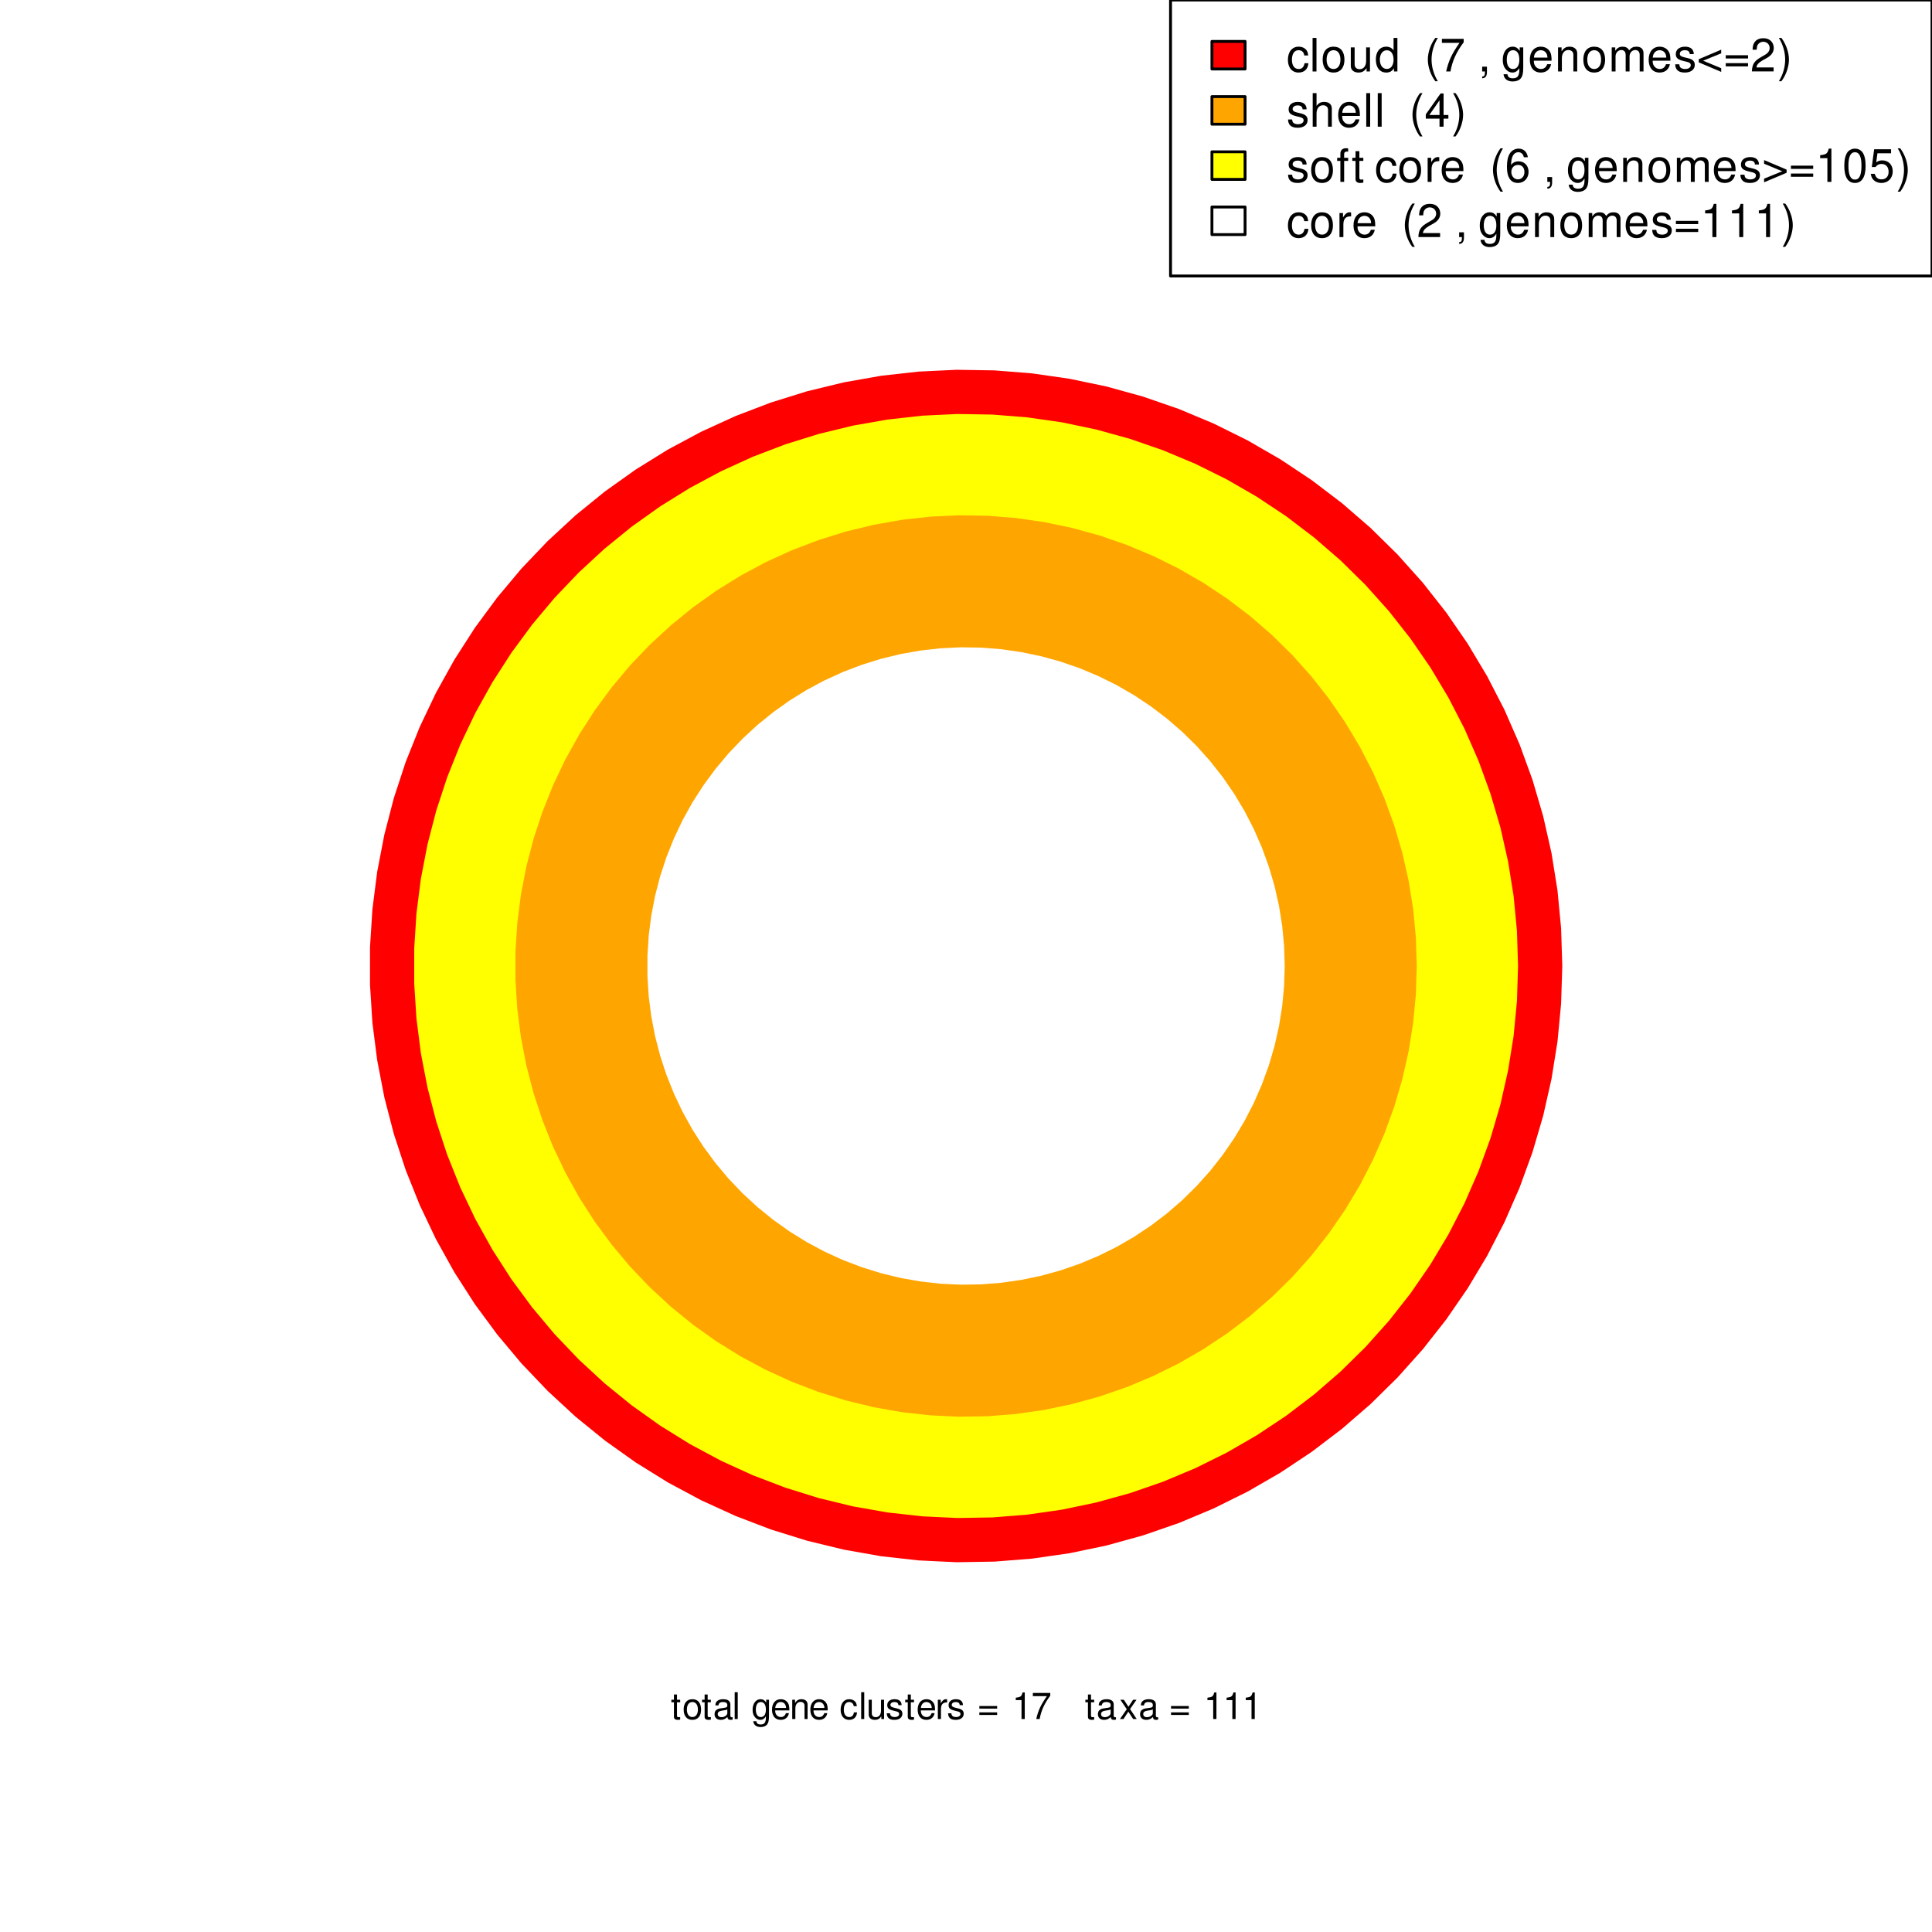 <?xml version="1.0" encoding="UTF-8"?>
<svg xmlns="http://www.w3.org/2000/svg" xmlns:xlink="http://www.w3.org/1999/xlink" width="504pt" height="504pt" viewBox="0 0 504 504" version="1.1">
<defs>
<g>
<symbol overflow="visible" id="glyph0-0">
<path style="stroke:none;" d=""/>
</symbol>
<symbol overflow="visible" id="glyph0-1">
<path style="stroke:none;" d="M 2.438 -5.031 L 1.609 -5.031 L 1.609 -6.406 L 0.812 -6.406 L 0.812 -5.031 L 0.141 -5.031 L 0.141 -4.375 L 0.812 -4.375 L 0.812 -0.578 C 0.812 -0.062 1.156 0.219 1.781 0.219 C 2 0.219 2.172 0.203 2.438 0.156 L 2.438 -0.516 C 2.328 -0.484 2.219 -0.484 2.047 -0.484 C 1.703 -0.484 1.609 -0.578 1.609 -0.938 L 1.609 -4.375 L 2.438 -4.375 Z M 2.438 -5.031 "/>
</symbol>
<symbol overflow="visible" id="glyph0-2">
<path style="stroke:none;" d="M 2.609 -5.172 C 1.188 -5.172 0.344 -4.156 0.344 -2.469 C 0.344 -0.781 1.188 0.219 2.625 0.219 C 4.031 0.219 4.891 -0.781 4.891 -2.438 C 4.891 -4.188 4.062 -5.172 2.609 -5.172 Z M 2.625 -4.438 C 3.516 -4.438 4.062 -3.688 4.062 -2.453 C 4.062 -1.25 3.5 -0.516 2.625 -0.516 C 1.734 -0.516 1.188 -1.25 1.188 -2.469 C 1.188 -3.688 1.734 -4.438 2.625 -4.438 Z M 2.625 -4.438 "/>
</symbol>
<symbol overflow="visible" id="glyph0-3">
<path style="stroke:none;" d="M 5.125 -0.469 C 5.047 -0.453 5.016 -0.453 4.953 -0.453 C 4.688 -0.453 4.531 -0.594 4.531 -0.844 L 4.531 -3.797 C 4.531 -4.688 3.875 -5.172 2.641 -5.172 C 1.906 -5.172 1.312 -4.953 0.969 -4.578 C 0.734 -4.328 0.641 -4.031 0.625 -3.547 L 1.422 -3.547 C 1.5 -4.156 1.859 -4.438 2.609 -4.438 C 3.344 -4.438 3.734 -4.156 3.734 -3.688 L 3.734 -3.469 C 3.719 -3.125 3.547 -3 2.891 -2.922 C 1.766 -2.766 1.594 -2.734 1.281 -2.609 C 0.703 -2.359 0.406 -1.922 0.406 -1.266 C 0.406 -0.359 1.031 0.219 2.047 0.219 C 2.688 0.219 3.188 0 3.766 -0.516 C 3.812 0 4.062 0.219 4.578 0.219 C 4.766 0.219 4.859 0.203 5.125 0.141 Z M 3.734 -1.578 C 3.734 -1.312 3.656 -1.156 3.422 -0.938 C 3.094 -0.641 2.703 -0.484 2.219 -0.484 C 1.609 -0.484 1.234 -0.781 1.234 -1.281 C 1.234 -1.812 1.578 -2.078 2.453 -2.203 C 3.297 -2.328 3.469 -2.359 3.734 -2.484 Z M 3.734 -1.578 "/>
</symbol>
<symbol overflow="visible" id="glyph0-4">
<path style="stroke:none;" d="M 1.453 -7 L 0.656 -7 L 0.656 0 L 1.453 0 Z M 1.453 -7 "/>
</symbol>
<symbol overflow="visible" id="glyph0-5">
<path style="stroke:none;" d=""/>
</symbol>
<symbol overflow="visible" id="glyph0-6">
<path style="stroke:none;" d="M 3.875 -5.031 L 3.875 -4.297 C 3.469 -4.906 3.031 -5.172 2.391 -5.172 C 1.188 -5.172 0.328 -4.031 0.328 -2.422 C 0.328 -1.578 0.531 -0.969 0.969 -0.453 C 1.344 -0.016 1.828 0.219 2.344 0.219 C 2.938 0.219 3.375 -0.047 3.797 -0.688 L 3.797 -0.422 C 3.797 0.922 3.422 1.422 2.422 1.422 C 1.75 1.422 1.391 1.156 1.312 0.578 L 0.5 0.578 C 0.578 1.5 1.312 2.094 2.406 2.094 C 3.141 2.094 3.766 1.859 4.094 1.453 C 4.469 0.984 4.609 0.359 4.609 -0.828 L 4.609 -5.031 Z M 2.469 -4.438 C 3.312 -4.438 3.797 -3.719 3.797 -2.453 C 3.797 -1.234 3.312 -0.516 2.469 -0.516 C 1.656 -0.516 1.172 -1.234 1.172 -2.469 C 1.172 -3.703 1.656 -4.438 2.469 -4.438 Z M 2.469 -4.438 "/>
</symbol>
<symbol overflow="visible" id="glyph0-7">
<path style="stroke:none;" d="M 4.922 -2.25 C 4.922 -3.016 4.859 -3.469 4.719 -3.844 C 4.391 -4.672 3.625 -5.172 2.688 -5.172 C 1.281 -5.172 0.391 -4.109 0.391 -2.453 C 0.391 -0.781 1.25 0.219 2.672 0.219 C 3.812 0.219 4.609 -0.438 4.812 -1.531 L 4.016 -1.531 C 3.797 -0.859 3.344 -0.516 2.703 -0.516 C 2.188 -0.516 1.75 -0.75 1.484 -1.172 C 1.297 -1.453 1.234 -1.75 1.219 -2.25 Z M 1.234 -2.891 C 1.312 -3.828 1.875 -4.438 2.672 -4.438 C 3.484 -4.438 4.062 -3.797 4.062 -2.891 Z M 1.234 -2.891 "/>
</symbol>
<symbol overflow="visible" id="glyph0-8">
<path style="stroke:none;" d="M 0.672 -5.031 L 0.672 0 L 1.484 0 L 1.484 -2.766 C 1.484 -3.797 2.016 -4.469 2.844 -4.469 C 3.469 -4.469 3.875 -4.094 3.875 -3.484 L 3.875 0 L 4.672 0 L 4.672 -3.797 C 4.672 -4.641 4.047 -5.172 3.078 -5.172 C 2.328 -5.172 1.859 -4.891 1.406 -4.188 L 1.406 -5.031 Z M 0.672 -5.031 "/>
</symbol>
<symbol overflow="visible" id="glyph0-9">
<path style="stroke:none;" d="M 4.516 -3.344 C 4.484 -3.828 4.375 -4.141 4.188 -4.422 C 3.844 -4.891 3.234 -5.172 2.531 -5.172 C 1.172 -5.172 0.297 -4.094 0.297 -2.422 C 0.297 -0.812 1.156 0.219 2.516 0.219 C 3.719 0.219 4.484 -0.5 4.578 -1.734 L 3.766 -1.734 C 3.641 -0.922 3.219 -0.516 2.547 -0.516 C 1.656 -0.516 1.125 -1.234 1.125 -2.422 C 1.125 -3.688 1.656 -4.438 2.516 -4.438 C 3.188 -4.438 3.609 -4.031 3.719 -3.344 Z M 4.516 -3.344 "/>
</symbol>
<symbol overflow="visible" id="glyph0-10">
<path style="stroke:none;" d="M 4.625 0 L 4.625 -5.031 L 3.828 -5.031 L 3.828 -2.172 C 3.828 -1.156 3.297 -0.484 2.453 -0.484 C 1.828 -0.484 1.422 -0.859 1.422 -1.469 L 1.422 -5.031 L 0.625 -5.031 L 0.625 -1.156 C 0.625 -0.312 1.25 0.219 2.219 0.219 C 2.969 0.219 3.438 -0.031 3.906 -0.703 L 3.906 0 Z M 4.625 0 "/>
</symbol>
<symbol overflow="visible" id="glyph0-11">
<path style="stroke:none;" d="M 4.203 -3.625 C 4.188 -4.609 3.547 -5.172 2.375 -5.172 C 1.203 -5.172 0.453 -4.562 0.453 -3.641 C 0.453 -2.844 0.859 -2.469 2.047 -2.188 L 2.797 -2 C 3.344 -1.875 3.562 -1.672 3.562 -1.312 C 3.562 -0.828 3.094 -0.516 2.391 -0.516 C 1.969 -0.516 1.609 -0.641 1.406 -0.859 C 1.281 -1 1.219 -1.141 1.172 -1.5 L 0.328 -1.5 C 0.359 -0.328 1.016 0.219 2.328 0.219 C 3.594 0.219 4.406 -0.406 4.406 -1.375 C 4.406 -2.125 3.984 -2.531 2.984 -2.766 L 2.219 -2.953 C 1.562 -3.109 1.281 -3.312 1.281 -3.672 C 1.281 -4.141 1.703 -4.438 2.344 -4.438 C 3 -4.438 3.344 -4.156 3.359 -3.625 Z M 4.203 -3.625 "/>
</symbol>
<symbol overflow="visible" id="glyph0-12">
<path style="stroke:none;" d="M 0.656 -5.031 L 0.656 0 L 1.469 0 L 1.469 -2.609 C 1.484 -3.812 1.969 -4.359 3.078 -4.328 L 3.078 -5.141 C 2.938 -5.156 2.875 -5.172 2.766 -5.172 C 2.25 -5.172 1.859 -4.859 1.406 -4.109 L 1.406 -5.031 Z M 0.656 -5.031 "/>
</symbol>
<symbol overflow="visible" id="glyph0-13">
<path style="stroke:none;" d="M 5.125 -3.391 L 0.484 -3.391 L 0.484 -2.719 L 5.125 -2.719 Z M 5.125 -1.734 L 0.484 -1.734 L 0.484 -1.062 L 5.125 -1.062 Z M 5.125 -1.734 "/>
</symbol>
<symbol overflow="visible" id="glyph0-14">
<path style="stroke:none;" d="M 2.484 -4.938 L 2.484 0 L 3.328 0 L 3.328 -6.938 L 2.766 -6.938 C 2.469 -5.875 2.281 -5.734 0.984 -5.562 L 0.984 -4.938 Z M 2.484 -4.938 "/>
</symbol>
<symbol overflow="visible" id="glyph0-15">
<path style="stroke:none;" d="M 4.984 -6.797 L 0.438 -6.797 L 0.438 -5.969 L 4.109 -5.969 C 2.5 -3.656 1.828 -2.234 1.328 0 L 2.219 0 C 2.594 -2.172 3.453 -4.047 4.984 -6.094 Z M 4.984 -6.797 "/>
</symbol>
<symbol overflow="visible" id="glyph0-16">
<path style="stroke:none;" d="M 2.797 -2.594 L 4.484 -5.031 L 3.594 -5.031 L 2.375 -3.203 L 1.172 -5.031 L 0.266 -5.031 L 1.938 -2.562 L 0.156 0 L 1.078 0 L 2.344 -1.922 L 3.609 0 L 4.531 0 Z M 2.797 -2.594 "/>
</symbol>
<symbol overflow="visible" id="glyph1-0">
<path style="stroke:none;" d=""/>
</symbol>
<symbol overflow="visible" id="glyph1-1">
<path style="stroke:none;" d="M 5.656 -4.172 C 5.609 -4.781 5.469 -5.188 5.234 -5.531 C 4.797 -6.125 4.047 -6.469 3.172 -6.469 C 1.469 -6.469 0.375 -5.125 0.375 -3.031 C 0.375 -1.016 1.453 0.281 3.156 0.281 C 4.656 0.281 5.609 -0.625 5.719 -2.156 L 4.719 -2.156 C 4.547 -1.156 4.031 -0.641 3.188 -0.641 C 2.078 -0.641 1.422 -1.547 1.422 -3.031 C 1.422 -4.609 2.062 -5.547 3.156 -5.547 C 4 -5.547 4.531 -5.047 4.641 -4.172 Z M 5.656 -4.172 "/>
</symbol>
<symbol overflow="visible" id="glyph1-2">
<path style="stroke:none;" d="M 1.828 -8.75 L 0.812 -8.75 L 0.812 0 L 1.828 0 Z M 1.828 -8.75 "/>
</symbol>
<symbol overflow="visible" id="glyph1-3">
<path style="stroke:none;" d="M 3.266 -6.469 C 1.484 -6.469 0.438 -5.203 0.438 -3.094 C 0.438 -0.969 1.484 0.281 3.281 0.281 C 5.047 0.281 6.125 -0.984 6.125 -3.047 C 6.125 -5.234 5.094 -6.469 3.266 -6.469 Z M 3.281 -5.547 C 4.406 -5.547 5.078 -4.625 5.078 -3.062 C 5.078 -1.578 4.375 -0.641 3.281 -0.641 C 2.156 -0.641 1.469 -1.578 1.469 -3.094 C 1.469 -4.625 2.156 -5.547 3.281 -5.547 Z M 3.281 -5.547 "/>
</symbol>
<symbol overflow="visible" id="glyph1-4">
<path style="stroke:none;" d="M 5.781 0 L 5.781 -6.281 L 4.781 -6.281 L 4.781 -2.719 C 4.781 -1.438 4.109 -0.594 3.078 -0.594 C 2.281 -0.594 1.781 -1.078 1.781 -1.844 L 1.781 -6.281 L 0.781 -6.281 L 0.781 -1.438 C 0.781 -0.391 1.562 0.281 2.781 0.281 C 3.703 0.281 4.297 -0.047 4.891 -0.875 L 4.891 0 Z M 5.781 0 "/>
</symbol>
<symbol overflow="visible" id="glyph1-5">
<path style="stroke:none;" d="M 5.938 -8.75 L 4.938 -8.75 L 4.938 -5.5 C 4.531 -6.125 3.859 -6.469 3.016 -6.469 C 1.375 -6.469 0.312 -5.156 0.312 -3.156 C 0.312 -1.031 1.344 0.281 3.047 0.281 C 3.906 0.281 4.516 -0.047 5.047 -0.828 L 5.047 0 L 5.938 0 Z M 3.188 -5.531 C 4.266 -5.531 4.938 -4.578 4.938 -3.078 C 4.938 -1.625 4.25 -0.656 3.188 -0.656 C 2.094 -0.656 1.359 -1.625 1.359 -3.094 C 1.359 -4.562 2.094 -5.531 3.188 -5.531 Z M 3.188 -5.531 "/>
</symbol>
<symbol overflow="visible" id="glyph1-6">
<path style="stroke:none;" d=""/>
</symbol>
<symbol overflow="visible" id="glyph1-7">
<path style="stroke:none;" d="M 2.828 -8.75 C 1.625 -7.172 0.875 -4.984 0.875 -3.109 C 0.875 -1.219 1.625 0.969 2.828 2.547 L 3.484 2.547 C 2.438 0.828 1.844 -1.188 1.844 -3.109 C 1.844 -5.016 2.438 -7.047 3.484 -8.75 Z M 2.828 -8.75 "/>
</symbol>
<symbol overflow="visible" id="glyph1-8">
<path style="stroke:none;" d="M 6.234 -8.516 L 0.547 -8.516 L 0.547 -7.469 L 5.141 -7.469 C 3.125 -4.578 2.297 -2.797 1.656 0 L 2.781 0 C 3.25 -2.719 4.312 -5.062 6.234 -7.625 Z M 6.234 -8.516 "/>
</symbol>
<symbol overflow="visible" id="glyph1-9">
<path style="stroke:none;" d="M 1.047 -1.25 L 1.047 0 L 1.766 0 L 1.766 0.219 C 1.766 1.047 1.609 1.281 1.047 1.312 L 1.047 1.766 C 1.844 1.781 2.297 1.219 2.297 0.188 L 2.297 -1.25 Z M 1.047 -1.25 "/>
</symbol>
<symbol overflow="visible" id="glyph1-10">
<path style="stroke:none;" d="M 4.844 -6.281 L 4.844 -5.375 C 4.344 -6.125 3.797 -6.469 3 -6.469 C 1.469 -6.469 0.422 -5.047 0.422 -3.031 C 0.422 -1.984 0.672 -1.219 1.219 -0.578 C 1.688 -0.031 2.281 0.281 2.922 0.281 C 3.688 0.281 4.219 -0.062 4.75 -0.859 L 4.75 -0.531 C 4.75 1.156 4.281 1.781 3.031 1.781 C 2.188 1.781 1.734 1.438 1.641 0.719 L 0.625 0.719 C 0.719 1.891 1.641 2.609 3.016 2.609 C 3.938 2.609 4.703 2.312 5.109 1.812 C 5.594 1.219 5.766 0.438 5.766 -1.031 L 5.766 -6.281 Z M 3.094 -5.547 C 4.156 -5.547 4.75 -4.656 4.75 -3.062 C 4.75 -1.531 4.141 -0.641 3.094 -0.641 C 2.062 -0.641 1.469 -1.547 1.469 -3.094 C 1.469 -4.625 2.062 -5.547 3.094 -5.547 Z M 3.094 -5.547 "/>
</symbol>
<symbol overflow="visible" id="glyph1-11">
<path style="stroke:none;" d="M 6.156 -2.812 C 6.156 -3.766 6.078 -4.344 5.906 -4.812 C 5.5 -5.844 4.531 -6.469 3.359 -6.469 C 1.609 -6.469 0.484 -5.141 0.484 -3.062 C 0.484 -0.984 1.562 0.281 3.344 0.281 C 4.781 0.281 5.766 -0.547 6.031 -1.906 L 5.016 -1.906 C 4.734 -1.078 4.172 -0.641 3.375 -0.641 C 2.734 -0.641 2.203 -0.938 1.859 -1.469 C 1.625 -1.828 1.531 -2.188 1.531 -2.812 Z M 1.547 -3.625 C 1.625 -4.781 2.344 -5.547 3.344 -5.547 C 4.375 -5.547 5.078 -4.75 5.078 -3.625 Z M 1.547 -3.625 "/>
</symbol>
<symbol overflow="visible" id="glyph1-12">
<path style="stroke:none;" d="M 0.844 -6.281 L 0.844 0 L 1.844 0 L 1.844 -3.469 C 1.844 -4.75 2.516 -5.594 3.547 -5.594 C 4.344 -5.594 4.844 -5.109 4.844 -4.359 L 4.844 0 L 5.844 0 L 5.844 -4.75 C 5.844 -5.797 5.062 -6.469 3.859 -6.469 C 2.922 -6.469 2.312 -6.109 1.766 -5.234 L 1.766 -6.281 Z M 0.844 -6.281 "/>
</symbol>
<symbol overflow="visible" id="glyph1-13">
<path style="stroke:none;" d="M 0.844 -6.281 L 0.844 0 L 1.844 0 L 1.844 -3.953 C 1.844 -4.859 2.516 -5.594 3.328 -5.594 C 4.062 -5.594 4.484 -5.141 4.484 -4.328 L 4.484 0 L 5.5 0 L 5.5 -3.953 C 5.5 -4.859 6.156 -5.594 6.969 -5.594 C 7.703 -5.594 8.141 -5.125 8.141 -4.328 L 8.141 0 L 9.141 0 L 9.141 -4.719 C 9.141 -5.844 8.5 -6.469 7.312 -6.469 C 6.484 -6.469 5.969 -6.219 5.391 -5.516 C 5.016 -6.188 4.516 -6.469 3.703 -6.469 C 2.859 -6.469 2.297 -6.156 1.766 -5.406 L 1.766 -6.281 Z M 0.844 -6.281 "/>
</symbol>
<symbol overflow="visible" id="glyph1-14">
<path style="stroke:none;" d="M 5.25 -4.531 C 5.25 -5.766 4.422 -6.469 2.969 -6.469 C 1.516 -6.469 0.562 -5.719 0.562 -4.547 C 0.562 -3.562 1.062 -3.094 2.562 -2.734 L 3.484 -2.516 C 4.188 -2.344 4.469 -2.094 4.469 -1.641 C 4.469 -1.047 3.875 -0.641 3 -0.641 C 2.453 -0.641 2 -0.797 1.75 -1.062 C 1.594 -1.25 1.531 -1.422 1.469 -1.875 L 0.406 -1.875 C 0.453 -0.422 1.266 0.281 2.922 0.281 C 4.5 0.281 5.516 -0.5 5.516 -1.719 C 5.516 -2.656 4.984 -3.172 3.734 -3.469 L 2.766 -3.703 C 1.953 -3.891 1.609 -4.156 1.609 -4.594 C 1.609 -5.188 2.125 -5.547 2.938 -5.547 C 3.75 -5.547 4.172 -5.203 4.203 -4.531 Z M 5.25 -4.531 "/>
</symbol>
<symbol overflow="visible" id="glyph1-15">
<path style="stroke:none;" d="M 0.547 -2.375 L 6.406 0.109 L 6.406 -0.844 L 1.688 -2.812 L 6.406 -4.734 L 6.406 -5.688 L 0.547 -3.203 Z M 0.547 -2.375 "/>
</symbol>
<symbol overflow="visible" id="glyph1-16">
<path style="stroke:none;" d="M 6.406 -4.234 L 0.594 -4.234 L 0.594 -3.391 L 6.406 -3.391 Z M 6.406 -2.172 L 0.594 -2.172 L 0.594 -1.328 L 6.406 -1.328 Z M 6.406 -2.172 "/>
</symbol>
<symbol overflow="visible" id="glyph1-17">
<path style="stroke:none;" d="M 6.078 -1.047 L 1.594 -1.047 C 1.703 -1.766 2.094 -2.219 3.125 -2.859 L 4.328 -3.531 C 5.516 -4.188 6.125 -5.078 6.125 -6.141 C 6.125 -6.859 5.844 -7.531 5.344 -8 C 4.844 -8.453 4.219 -8.672 3.406 -8.672 C 2.328 -8.672 1.531 -8.297 1.062 -7.547 C 0.75 -7.094 0.625 -6.547 0.594 -5.672 L 1.656 -5.672 C 1.688 -6.266 1.766 -6.609 1.906 -6.906 C 2.188 -7.422 2.734 -7.75 3.375 -7.75 C 4.328 -7.75 5.047 -7.062 5.047 -6.125 C 5.047 -5.422 4.656 -4.828 3.906 -4.391 L 2.797 -3.75 C 1.016 -2.719 0.5 -1.906 0.406 -0.016 L 6.078 -0.016 Z M 6.078 -1.047 "/>
</symbol>
<symbol overflow="visible" id="glyph1-18">
<path style="stroke:none;" d="M 1.109 2.547 C 2.312 0.969 3.078 -1.219 3.078 -3.094 C 3.078 -4.984 2.312 -7.172 1.109 -8.75 L 0.453 -8.75 C 1.516 -7.031 2.094 -5.016 2.094 -3.094 C 2.094 -1.188 1.516 0.844 0.453 2.547 Z M 1.109 2.547 "/>
</symbol>
<symbol overflow="visible" id="glyph1-19">
<path style="stroke:none;" d="M 0.844 -8.75 L 0.844 0 L 1.844 0 L 1.844 -3.469 C 1.844 -4.75 2.516 -5.594 3.547 -5.594 C 3.875 -5.594 4.188 -5.5 4.422 -5.312 C 4.719 -5.094 4.844 -4.797 4.844 -4.359 L 4.844 0 L 5.828 0 L 5.828 -4.75 C 5.828 -5.812 5.078 -6.469 3.859 -6.469 C 2.969 -6.469 2.422 -6.188 1.844 -5.422 L 1.844 -8.75 Z M 0.844 -8.75 "/>
</symbol>
<symbol overflow="visible" id="glyph1-20">
<path style="stroke:none;" d="M 3.922 -2.094 L 3.922 0 L 4.984 0 L 4.984 -2.094 L 6.234 -2.094 L 6.234 -3.047 L 4.984 -3.047 L 4.984 -8.672 L 4.203 -8.672 L 0.344 -3.219 L 0.344 -2.094 Z M 3.922 -3.047 L 1.266 -3.047 L 3.922 -6.875 Z M 3.922 -3.047 "/>
</symbol>
<symbol overflow="visible" id="glyph1-21">
<path style="stroke:none;" d="M 3.094 -6.281 L 2.047 -6.281 L 2.047 -7.266 C 2.047 -7.688 2.281 -7.906 2.75 -7.906 C 2.828 -7.906 2.875 -7.906 3.094 -7.891 L 3.094 -8.719 C 2.875 -8.766 2.734 -8.781 2.531 -8.781 C 1.609 -8.781 1.062 -8.25 1.062 -7.359 L 1.062 -6.281 L 0.219 -6.281 L 0.219 -5.469 L 1.062 -5.469 L 1.062 0 L 2.047 0 L 2.047 -5.469 L 3.094 -5.469 Z M 3.094 -6.281 "/>
</symbol>
<symbol overflow="visible" id="glyph1-22">
<path style="stroke:none;" d="M 3.047 -6.281 L 2.016 -6.281 L 2.016 -8.016 L 1.016 -8.016 L 1.016 -6.281 L 0.172 -6.281 L 0.172 -5.469 L 1.016 -5.469 L 1.016 -0.719 C 1.016 -0.078 1.453 0.281 2.234 0.281 C 2.5 0.281 2.719 0.25 3.047 0.188 L 3.047 -0.641 C 2.906 -0.609 2.766 -0.594 2.562 -0.594 C 2.141 -0.594 2.016 -0.719 2.016 -1.156 L 2.016 -5.469 L 3.047 -5.469 Z M 3.047 -6.281 "/>
</symbol>
<symbol overflow="visible" id="glyph1-23">
<path style="stroke:none;" d="M 0.828 -6.281 L 0.828 0 L 1.844 0 L 1.844 -3.266 C 1.844 -4.781 2.469 -5.453 3.859 -5.406 L 3.859 -6.438 C 3.688 -6.453 3.594 -6.469 3.469 -6.469 C 2.812 -6.469 2.328 -6.078 1.75 -5.141 L 1.75 -6.281 Z M 0.828 -6.281 "/>
</symbol>
<symbol overflow="visible" id="glyph1-24">
<path style="stroke:none;" d="M 5.969 -6.422 C 5.766 -7.844 4.859 -8.672 3.562 -8.672 C 2.625 -8.672 1.781 -8.219 1.281 -7.438 C 0.75 -6.594 0.516 -5.531 0.516 -3.953 C 0.516 -2.5 0.719 -1.578 1.234 -0.797 C 1.688 -0.094 2.438 0.281 3.375 0.281 C 4.984 0.281 6.156 -0.938 6.156 -2.625 C 6.156 -4.219 5.078 -5.359 3.547 -5.359 C 2.719 -5.359 2.047 -5.047 1.594 -4.406 C 1.609 -6.547 2.281 -7.734 3.484 -7.734 C 4.234 -7.734 4.75 -7.266 4.922 -6.422 Z M 3.422 -4.422 C 4.438 -4.422 5.078 -3.703 5.078 -2.547 C 5.078 -1.453 4.359 -0.656 3.391 -0.656 C 2.406 -0.656 1.656 -1.484 1.656 -2.594 C 1.656 -3.672 2.375 -4.422 3.422 -4.422 Z M 3.422 -4.422 "/>
</symbol>
<symbol overflow="visible" id="glyph1-25">
<path style="stroke:none;" d="M 6.469 -3.203 L 0.594 -5.688 L 0.594 -4.734 L 5.328 -2.766 L 0.594 -0.844 L 0.594 0.109 L 6.469 -2.375 Z M 6.469 -3.203 "/>
</symbol>
<symbol overflow="visible" id="glyph1-26">
<path style="stroke:none;" d="M 3.109 -6.188 L 3.109 0 L 4.156 0 L 4.156 -8.672 L 3.469 -8.672 C 3.094 -7.344 2.859 -7.156 1.219 -6.953 L 1.219 -6.188 Z M 3.109 -6.188 "/>
</symbol>
<symbol overflow="visible" id="glyph1-27">
<path style="stroke:none;" d="M 3.297 -8.672 C 2.516 -8.672 1.781 -8.312 1.344 -7.734 C 0.797 -6.953 0.516 -5.812 0.516 -4.203 C 0.516 -1.266 1.469 0.281 3.297 0.281 C 5.094 0.281 6.078 -1.266 6.078 -4.125 C 6.078 -5.812 5.812 -6.938 5.25 -7.734 C 4.812 -8.328 4.109 -8.672 3.297 -8.672 Z M 3.297 -7.734 C 4.438 -7.734 5 -6.578 5 -4.219 C 5 -1.75 4.453 -0.594 3.281 -0.594 C 2.156 -0.594 1.594 -1.797 1.594 -4.188 C 1.594 -6.578 2.156 -7.734 3.297 -7.734 Z M 3.297 -7.734 "/>
</symbol>
<symbol overflow="visible" id="glyph1-28">
<path style="stroke:none;" d="M 5.719 -8.516 L 1.312 -8.516 L 0.688 -3.875 L 1.656 -3.875 C 2.141 -4.469 2.562 -4.672 3.234 -4.672 C 4.375 -4.672 5.078 -3.891 5.078 -2.625 C 5.078 -1.406 4.375 -0.656 3.219 -0.656 C 2.297 -0.656 1.734 -1.125 1.469 -2.094 L 0.422 -2.094 C 0.562 -1.391 0.688 -1.062 0.938 -0.75 C 1.422 -0.094 2.281 0.281 3.234 0.281 C 4.953 0.281 6.156 -0.969 6.156 -2.766 C 6.156 -4.453 5.047 -5.609 3.406 -5.609 C 2.812 -5.609 2.328 -5.453 1.844 -5.094 L 2.172 -7.469 L 5.719 -7.469 Z M 5.719 -8.516 "/>
</symbol>
</g>
</defs>
<g id="surface116">
<rect x="0" y="0" width="504" height="504" style="fill:rgb(100%,100%,100%);fill-opacity:1;stroke:none;"/>
<path style=" stroke:none;fill-rule:nonzero;fill:rgb(100%,0%,0%);fill-opacity:1;" d="M 407.555 252 L 407.242 242.133 L 406.305 232.309 L 404.746 222.562 L 402.57 212.934 L 399.789 203.461 L 396.414 194.188 L 392.457 185.145 L 387.934 176.371 L 382.863 167.898 L 377.266 159.77 L 371.164 152.012 L 364.582 144.656 L 357.547 137.73 L 350.086 131.266 L 342.23 125.289 L 334.012 119.82 L 325.465 114.887 L 316.621 110.5 L 307.516 106.688 L 298.188 103.461 L 288.672 100.828 L 279.012 98.809 L 269.242 97.402 L 259.402 96.621 L 249.531 96.465 L 239.672 96.934 L 229.863 98.027 L 220.141 99.742 L 210.547 102.07 L 201.121 105 L 191.902 108.523 L 182.922 112.625 L 174.223 117.285 L 165.836 122.488 L 157.793 128.215 L 150.133 134.438 L 142.883 141.137 L 136.07 148.281 L 129.727 155.844 L 123.871 163.789 L 118.535 172.094 L 113.738 180.719 L 109.496 189.633 L 105.824 198.797 L 102.746 208.176 L 100.266 217.73 L 98.398 227.422 L 97.148 237.215 L 96.523 247.066 L 96.523 256.934 L 97.148 266.785 L 98.398 276.578 L 100.266 286.27 L 102.746 295.824 L 105.824 305.203 L 109.496 314.367 L 113.738 323.281 L 118.535 331.906 L 123.871 340.211 L 129.727 348.156 L 136.07 355.719 L 142.883 362.863 L 150.133 369.562 L 157.793 375.785 L 165.836 381.512 L 174.223 386.715 L 182.922 391.375 L 191.902 395.477 L 201.121 399 L 210.547 401.93 L 220.141 404.258 L 229.863 405.973 L 239.672 407.066 L 249.531 407.535 L 259.402 407.379 L 269.242 406.598 L 279.012 405.191 L 288.672 403.172 L 298.188 400.539 L 307.516 397.312 L 316.621 393.5 L 325.465 389.113 L 334.012 384.18 L 342.23 378.711 L 350.086 372.734 L 357.547 366.27 L 364.582 359.344 L 371.164 351.988 L 377.266 344.23 L 382.863 336.102 L 387.934 327.629 L 392.457 318.855 L 396.414 309.812 L 399.789 300.539 L 402.57 291.066 L 404.746 281.438 L 406.305 271.691 L 407.242 261.867 Z M 407.555 252 "/>
<path style=" stroke:none;fill-rule:nonzero;fill:rgb(100%,100%,0%);fill-opacity:1;" d="M 396.016 252 L 395.727 242.867 L 394.859 233.77 L 393.414 224.746 L 391.402 215.832 L 388.824 207.062 L 385.699 198.473 L 382.035 190.102 L 377.848 181.98 L 373.156 174.141 L 367.973 166.613 L 362.324 159.43 L 356.23 152.617 L 349.715 146.207 L 342.809 140.223 L 335.539 134.688 L 327.93 129.625 L 320.016 125.055 L 311.828 120.996 L 303.398 117.469 L 294.762 114.477 L 285.953 112.043 L 277.008 110.172 L 267.961 108.871 L 258.852 108.148 L 249.715 108 L 240.586 108.438 L 231.504 109.449 L 222.504 111.035 L 213.625 113.191 L 204.898 115.906 L 196.359 119.164 L 188.047 122.961 L 179.992 127.277 L 172.227 132.098 L 164.781 137.398 L 157.688 143.16 L 150.977 149.359 L 144.668 155.973 L 138.797 162.977 L 133.379 170.336 L 128.438 178.023 L 123.992 186.008 L 120.066 194.258 L 116.668 202.742 L 113.816 211.426 L 111.523 220.273 L 109.793 229.246 L 108.637 238.309 L 108.055 247.43 L 108.055 256.57 L 108.637 265.691 L 109.793 274.754 L 111.523 283.727 L 113.816 292.574 L 116.668 301.258 L 120.066 309.742 L 123.992 317.992 L 128.438 325.977 L 133.379 333.664 L 138.797 341.023 L 144.668 348.027 L 150.977 354.641 L 157.688 360.84 L 164.781 366.602 L 172.227 371.902 L 179.992 376.723 L 188.047 381.039 L 196.359 384.836 L 204.898 388.094 L 213.625 390.809 L 222.504 392.965 L 231.504 394.551 L 240.586 395.562 L 249.715 396 L 258.852 395.852 L 267.961 395.129 L 277.008 393.828 L 285.953 391.957 L 294.762 389.523 L 303.398 386.531 L 311.828 383.004 L 320.016 378.945 L 327.93 374.375 L 335.539 369.312 L 342.809 363.777 L 349.715 357.793 L 356.23 351.383 L 362.324 344.57 L 367.973 337.387 L 373.156 329.859 L 377.848 322.02 L 382.035 313.898 L 385.699 305.527 L 388.824 296.938 L 391.402 288.168 L 393.414 279.254 L 394.859 270.23 L 395.727 261.133 Z M 396.016 252 "/>
<path style=" stroke:none;fill-rule:nonzero;fill:rgb(100%,64.706%,0%);fill-opacity:1;" d="M 369.59 252 L 369.352 244.543 L 368.645 237.113 L 367.465 229.746 L 365.82 222.469 L 363.719 215.309 L 361.164 208.297 L 358.176 201.461 L 354.754 194.828 L 350.922 188.426 L 346.691 182.281 L 342.078 176.414 L 337.102 170.855 L 331.785 165.621 L 326.145 160.734 L 320.207 156.215 L 313.996 152.082 L 307.535 148.352 L 300.848 145.039 L 293.965 142.156 L 286.914 139.715 L 279.723 137.727 L 272.418 136.199 L 265.035 135.137 L 257.594 134.543 L 250.133 134.426 L 242.68 134.781 L 235.266 135.609 L 227.918 136.902 L 220.664 138.664 L 213.539 140.879 L 206.57 143.543 L 199.781 146.641 L 193.207 150.164 L 186.863 154.098 L 180.785 158.426 L 174.996 163.133 L 169.516 168.195 L 164.363 173.594 L 159.57 179.312 L 155.145 185.32 L 151.109 191.598 L 147.484 198.117 L 144.277 204.855 L 141.504 211.781 L 139.176 218.871 L 137.301 226.094 L 135.887 233.422 L 134.945 240.824 L 134.469 248.27 L 134.469 255.73 L 134.945 263.176 L 135.887 270.578 L 137.301 277.906 L 139.176 285.129 L 141.504 292.219 L 144.277 299.145 L 147.484 305.883 L 151.109 312.402 L 155.145 318.68 L 159.57 324.688 L 164.363 330.406 L 169.516 335.805 L 174.996 340.867 L 180.785 345.574 L 186.863 349.902 L 193.207 353.836 L 199.781 357.359 L 206.57 360.457 L 213.539 363.121 L 220.664 365.336 L 227.918 367.098 L 235.266 368.391 L 242.68 369.219 L 250.133 369.574 L 257.594 369.457 L 265.035 368.863 L 272.418 367.801 L 279.723 366.273 L 286.914 364.285 L 293.965 361.844 L 300.848 358.961 L 307.535 355.648 L 313.996 351.918 L 320.207 347.785 L 326.145 343.266 L 331.785 338.379 L 337.102 333.145 L 342.078 327.586 L 346.691 321.719 L 350.922 315.574 L 354.754 309.172 L 358.176 302.539 L 361.164 295.703 L 363.719 288.691 L 365.82 281.531 L 367.465 274.254 L 368.645 266.887 L 369.352 259.457 Z M 369.59 252 "/>
<path style=" stroke:none;fill-rule:nonzero;fill:rgb(100%,100%,100%);fill-opacity:1;" d="M 335.148 252 L 334.98 246.727 L 334.48 241.473 L 333.645 236.266 L 332.484 231.117 L 330.996 226.055 L 329.191 221.098 L 327.078 216.262 L 324.66 211.574 L 321.949 207.047 L 318.957 202.699 L 315.695 198.555 L 312.176 194.621 L 308.418 190.922 L 304.43 187.465 L 300.23 184.27 L 295.836 181.348 L 291.27 178.707 L 286.539 176.367 L 281.676 174.328 L 276.688 172.602 L 271.602 171.195 L 266.438 170.117 L 261.215 169.363 L 255.957 168.945 L 250.68 168.863 L 245.41 169.113 L 240.168 169.699 L 234.973 170.613 L 229.844 171.859 L 224.805 173.426 L 219.875 175.309 L 215.078 177.5 L 210.426 179.992 L 205.941 182.773 L 201.645 185.836 L 197.551 189.16 L 193.672 192.742 L 190.031 196.559 L 186.641 200.602 L 183.512 204.852 L 180.66 209.289 L 178.094 213.898 L 175.828 218.664 L 173.867 223.562 L 172.219 228.574 L 170.895 233.68 L 169.898 238.863 L 169.23 244.098 L 168.895 249.363 L 168.895 254.637 L 169.23 259.902 L 169.898 265.137 L 170.895 270.32 L 172.219 275.426 L 173.867 280.438 L 175.828 285.336 L 178.094 290.102 L 180.66 294.711 L 183.512 299.148 L 186.641 303.398 L 190.031 307.441 L 193.672 311.258 L 197.551 314.84 L 201.645 318.164 L 205.941 321.227 L 210.426 324.008 L 215.078 326.5 L 219.875 328.691 L 224.805 330.574 L 229.844 332.141 L 234.973 333.387 L 240.168 334.301 L 245.41 334.887 L 250.68 335.137 L 255.957 335.055 L 261.215 334.637 L 266.438 333.883 L 271.602 332.805 L 276.688 331.398 L 281.676 329.672 L 286.539 327.633 L 291.27 325.293 L 295.836 322.652 L 300.23 319.73 L 304.43 316.535 L 308.418 313.078 L 312.176 309.379 L 315.695 305.445 L 318.957 301.301 L 321.949 296.953 L 324.66 292.426 L 327.078 287.738 L 329.191 282.902 L 330.996 277.945 L 332.484 272.883 L 333.645 267.734 L 334.48 262.527 L 334.98 257.273 Z M 335.148 252 "/>
<g style="fill:rgb(0%,0%,0%);fill-opacity:1;">
  <use xlink:href="#glyph0-1" x="175" y="448.442"/>
  <use xlink:href="#glyph0-2" x="178" y="448.442"/>
  <use xlink:href="#glyph0-1" x="183" y="448.442"/>
  <use xlink:href="#glyph0-3" x="186" y="448.442"/>
  <use xlink:href="#glyph0-4" x="191" y="448.442"/>
  <use xlink:href="#glyph0-5" x="193" y="448.442"/>
  <use xlink:href="#glyph0-6" x="196" y="448.442"/>
  <use xlink:href="#glyph0-7" x="201" y="448.442"/>
  <use xlink:href="#glyph0-8" x="206" y="448.442"/>
  <use xlink:href="#glyph0-7" x="211" y="448.442"/>
  <use xlink:href="#glyph0-5" x="216" y="448.442"/>
  <use xlink:href="#glyph0-9" x="219" y="448.442"/>
  <use xlink:href="#glyph0-4" x="224" y="448.442"/>
  <use xlink:href="#glyph0-10" x="226" y="448.442"/>
  <use xlink:href="#glyph0-11" x="231" y="448.442"/>
  <use xlink:href="#glyph0-1" x="236" y="448.442"/>
  <use xlink:href="#glyph0-7" x="239" y="448.442"/>
  <use xlink:href="#glyph0-12" x="244" y="448.442"/>
  <use xlink:href="#glyph0-11" x="247" y="448.442"/>
  <use xlink:href="#glyph0-5" x="252" y="448.442"/>
  <use xlink:href="#glyph0-13" x="255" y="448.442"/>
  <use xlink:href="#glyph0-5" x="261" y="448.442"/>
  <use xlink:href="#glyph0-14" x="264" y="448.442"/>
  <use xlink:href="#glyph0-15" x="269" y="448.442"/>
  <use xlink:href="#glyph0-5" x="274" y="448.442"/>
  <use xlink:href="#glyph0-5" x="277" y="448.442"/>
  <use xlink:href="#glyph0-5" x="280" y="448.442"/>
  <use xlink:href="#glyph0-1" x="283" y="448.442"/>
  <use xlink:href="#glyph0-3" x="286" y="448.442"/>
  <use xlink:href="#glyph0-16" x="292" y="448.442"/>
  <use xlink:href="#glyph0-3" x="297" y="448.442"/>
  <use xlink:href="#glyph0-5" x="302" y="448.442"/>
  <use xlink:href="#glyph0-13" x="305" y="448.442"/>
  <use xlink:href="#glyph0-5" x="311" y="448.442"/>
  <use xlink:href="#glyph0-14" x="314" y="448.442"/>
  <use xlink:href="#glyph0-14" x="319" y="448.442"/>
  <use xlink:href="#glyph0-14" x="324" y="448.442"/>
</g>
<path style="fill-rule:nonzero;fill:rgb(100%,100%,100%);fill-opacity:1;stroke-width:0.75;stroke-linecap:round;stroke-linejoin:round;stroke:rgb(0%,0%,0%);stroke-opacity:1;stroke-miterlimit:10;" d="M 305.359 0 L 504 0 L 504 72 L 305.359 72 Z M 305.359 0 "/>
<path style="fill-rule:nonzero;fill:rgb(100%,0%,0%);fill-opacity:1;stroke-width:0.75;stroke-linecap:round;stroke-linejoin:round;stroke:rgb(0%,0%,0%);stroke-opacity:1;stroke-miterlimit:10;" d="M 316.16 10.801 L 324.801 10.801 L 324.801 18 L 316.16 18 Z M 316.16 10.801 "/>
<path style="fill-rule:nonzero;fill:rgb(100%,64.706%,0%);fill-opacity:1;stroke-width:0.75;stroke-linecap:round;stroke-linejoin:round;stroke:rgb(0%,0%,0%);stroke-opacity:1;stroke-miterlimit:10;" d="M 316.16 25.199 L 324.801 25.199 L 324.801 32.398 L 316.16 32.398 Z M 316.16 25.199 "/>
<path style="fill-rule:nonzero;fill:rgb(100%,100%,0%);fill-opacity:1;stroke-width:0.75;stroke-linecap:round;stroke-linejoin:round;stroke:rgb(0%,0%,0%);stroke-opacity:1;stroke-miterlimit:10;" d="M 316.16 39.602 L 324.801 39.602 L 324.801 46.801 L 316.16 46.801 Z M 316.16 39.602 "/>
<path style="fill-rule:nonzero;fill:rgb(100%,100%,100%);fill-opacity:1;stroke-width:0.75;stroke-linecap:round;stroke-linejoin:round;stroke:rgb(0%,0%,0%);stroke-opacity:1;stroke-miterlimit:10;" d="M 316.16 54 L 324.801 54 L 324.801 61.199 L 316.16 61.199 Z M 316.16 54 "/>
<g style="fill:rgb(0%,0%,0%);fill-opacity:1;">
  <use xlink:href="#glyph1-1" x="335.602" y="18.646"/>
  <use xlink:href="#glyph1-2" x="341.602" y="18.646"/>
  <use xlink:href="#glyph1-3" x="344.602" y="18.646"/>
  <use xlink:href="#glyph1-4" x="351.602" y="18.646"/>
  <use xlink:href="#glyph1-5" x="358.602" y="18.646"/>
  <use xlink:href="#glyph1-6" x="365.602" y="18.646"/>
  <use xlink:href="#glyph1-6" x="368.602" y="18.646"/>
  <use xlink:href="#glyph1-7" x="371.602" y="18.646"/>
  <use xlink:href="#glyph1-8" x="375.602" y="18.646"/>
  <use xlink:href="#glyph1-6" x="382.602" y="18.646"/>
  <use xlink:href="#glyph1-9" x="385.602" y="18.646"/>
  <use xlink:href="#glyph1-6" x="388.602" y="18.646"/>
  <use xlink:href="#glyph1-10" x="391.602" y="18.646"/>
  <use xlink:href="#glyph1-11" x="398.602" y="18.646"/>
  <use xlink:href="#glyph1-12" x="405.602" y="18.646"/>
  <use xlink:href="#glyph1-3" x="412.602" y="18.646"/>
  <use xlink:href="#glyph1-13" x="419.602" y="18.646"/>
  <use xlink:href="#glyph1-11" x="429.602" y="18.646"/>
  <use xlink:href="#glyph1-14" x="436.602" y="18.646"/>
  <use xlink:href="#glyph1-15" x="442.602" y="18.646"/>
  <use xlink:href="#glyph1-16" x="449.602" y="18.646"/>
  <use xlink:href="#glyph1-17" x="456.602" y="18.646"/>
  <use xlink:href="#glyph1-18" x="463.602" y="18.646"/>
</g>
<g style="fill:rgb(0%,0%,0%);fill-opacity:1;">
  <use xlink:href="#glyph1-14" x="335.602" y="33.049"/>
  <use xlink:href="#glyph1-19" x="341.602" y="33.049"/>
  <use xlink:href="#glyph1-11" x="348.602" y="33.049"/>
  <use xlink:href="#glyph1-2" x="355.602" y="33.049"/>
  <use xlink:href="#glyph1-2" x="358.602" y="33.049"/>
  <use xlink:href="#glyph1-6" x="361.602" y="33.049"/>
  <use xlink:href="#glyph1-6" x="364.602" y="33.049"/>
  <use xlink:href="#glyph1-7" x="367.602" y="33.049"/>
  <use xlink:href="#glyph1-20" x="371.602" y="33.049"/>
  <use xlink:href="#glyph1-18" x="378.602" y="33.049"/>
</g>
<g style="fill:rgb(0%,0%,0%);fill-opacity:1;">
  <use xlink:href="#glyph1-14" x="335.602" y="47.447"/>
  <use xlink:href="#glyph1-3" x="341.602" y="47.447"/>
  <use xlink:href="#glyph1-21" x="348.602" y="47.447"/>
  <use xlink:href="#glyph1-22" x="352.602" y="47.447"/>
  <use xlink:href="#glyph1-6" x="355.602" y="47.447"/>
  <use xlink:href="#glyph1-1" x="358.602" y="47.447"/>
  <use xlink:href="#glyph1-3" x="364.602" y="47.447"/>
  <use xlink:href="#glyph1-23" x="371.602" y="47.447"/>
  <use xlink:href="#glyph1-11" x="375.602" y="47.447"/>
  <use xlink:href="#glyph1-6" x="382.602" y="47.447"/>
  <use xlink:href="#glyph1-6" x="385.602" y="47.447"/>
  <use xlink:href="#glyph1-7" x="388.602" y="47.447"/>
  <use xlink:href="#glyph1-24" x="392.602" y="47.447"/>
  <use xlink:href="#glyph1-6" x="399.602" y="47.447"/>
  <use xlink:href="#glyph1-9" x="402.602" y="47.447"/>
  <use xlink:href="#glyph1-6" x="405.602" y="47.447"/>
  <use xlink:href="#glyph1-10" x="408.602" y="47.447"/>
  <use xlink:href="#glyph1-11" x="415.602" y="47.447"/>
  <use xlink:href="#glyph1-12" x="422.602" y="47.447"/>
  <use xlink:href="#glyph1-3" x="429.602" y="47.447"/>
  <use xlink:href="#glyph1-13" x="436.602" y="47.447"/>
  <use xlink:href="#glyph1-11" x="446.602" y="47.447"/>
  <use xlink:href="#glyph1-14" x="453.602" y="47.447"/>
  <use xlink:href="#glyph1-25" x="459.602" y="47.447"/>
  <use xlink:href="#glyph1-16" x="466.602" y="47.447"/>
  <use xlink:href="#glyph1-26" x="473.602" y="47.447"/>
  <use xlink:href="#glyph1-27" x="480.602" y="47.447"/>
  <use xlink:href="#glyph1-28" x="487.602" y="47.447"/>
  <use xlink:href="#glyph1-18" x="494.602" y="47.447"/>
</g>
<g style="fill:rgb(0%,0%,0%);fill-opacity:1;">
  <use xlink:href="#glyph1-1" x="335.602" y="61.85"/>
  <use xlink:href="#glyph1-3" x="341.602" y="61.85"/>
  <use xlink:href="#glyph1-23" x="348.602" y="61.85"/>
  <use xlink:href="#glyph1-11" x="352.602" y="61.85"/>
  <use xlink:href="#glyph1-6" x="359.602" y="61.85"/>
  <use xlink:href="#glyph1-6" x="362.602" y="61.85"/>
  <use xlink:href="#glyph1-7" x="365.602" y="61.85"/>
  <use xlink:href="#glyph1-17" x="369.602" y="61.85"/>
  <use xlink:href="#glyph1-6" x="376.602" y="61.85"/>
  <use xlink:href="#glyph1-9" x="379.602" y="61.85"/>
  <use xlink:href="#glyph1-6" x="382.602" y="61.85"/>
  <use xlink:href="#glyph1-10" x="385.602" y="61.85"/>
  <use xlink:href="#glyph1-11" x="392.602" y="61.85"/>
  <use xlink:href="#glyph1-12" x="399.602" y="61.85"/>
  <use xlink:href="#glyph1-3" x="406.602" y="61.85"/>
  <use xlink:href="#glyph1-13" x="413.602" y="61.85"/>
  <use xlink:href="#glyph1-11" x="423.602" y="61.85"/>
  <use xlink:href="#glyph1-14" x="430.602" y="61.85"/>
  <use xlink:href="#glyph1-16" x="436.602" y="61.85"/>
  <use xlink:href="#glyph1-26" x="443.602" y="61.85"/>
  <use xlink:href="#glyph1-26" x="450.602" y="61.85"/>
  <use xlink:href="#glyph1-26" x="457.602" y="61.85"/>
  <use xlink:href="#glyph1-18" x="464.602" y="61.85"/>
</g>
</g>
</svg>
